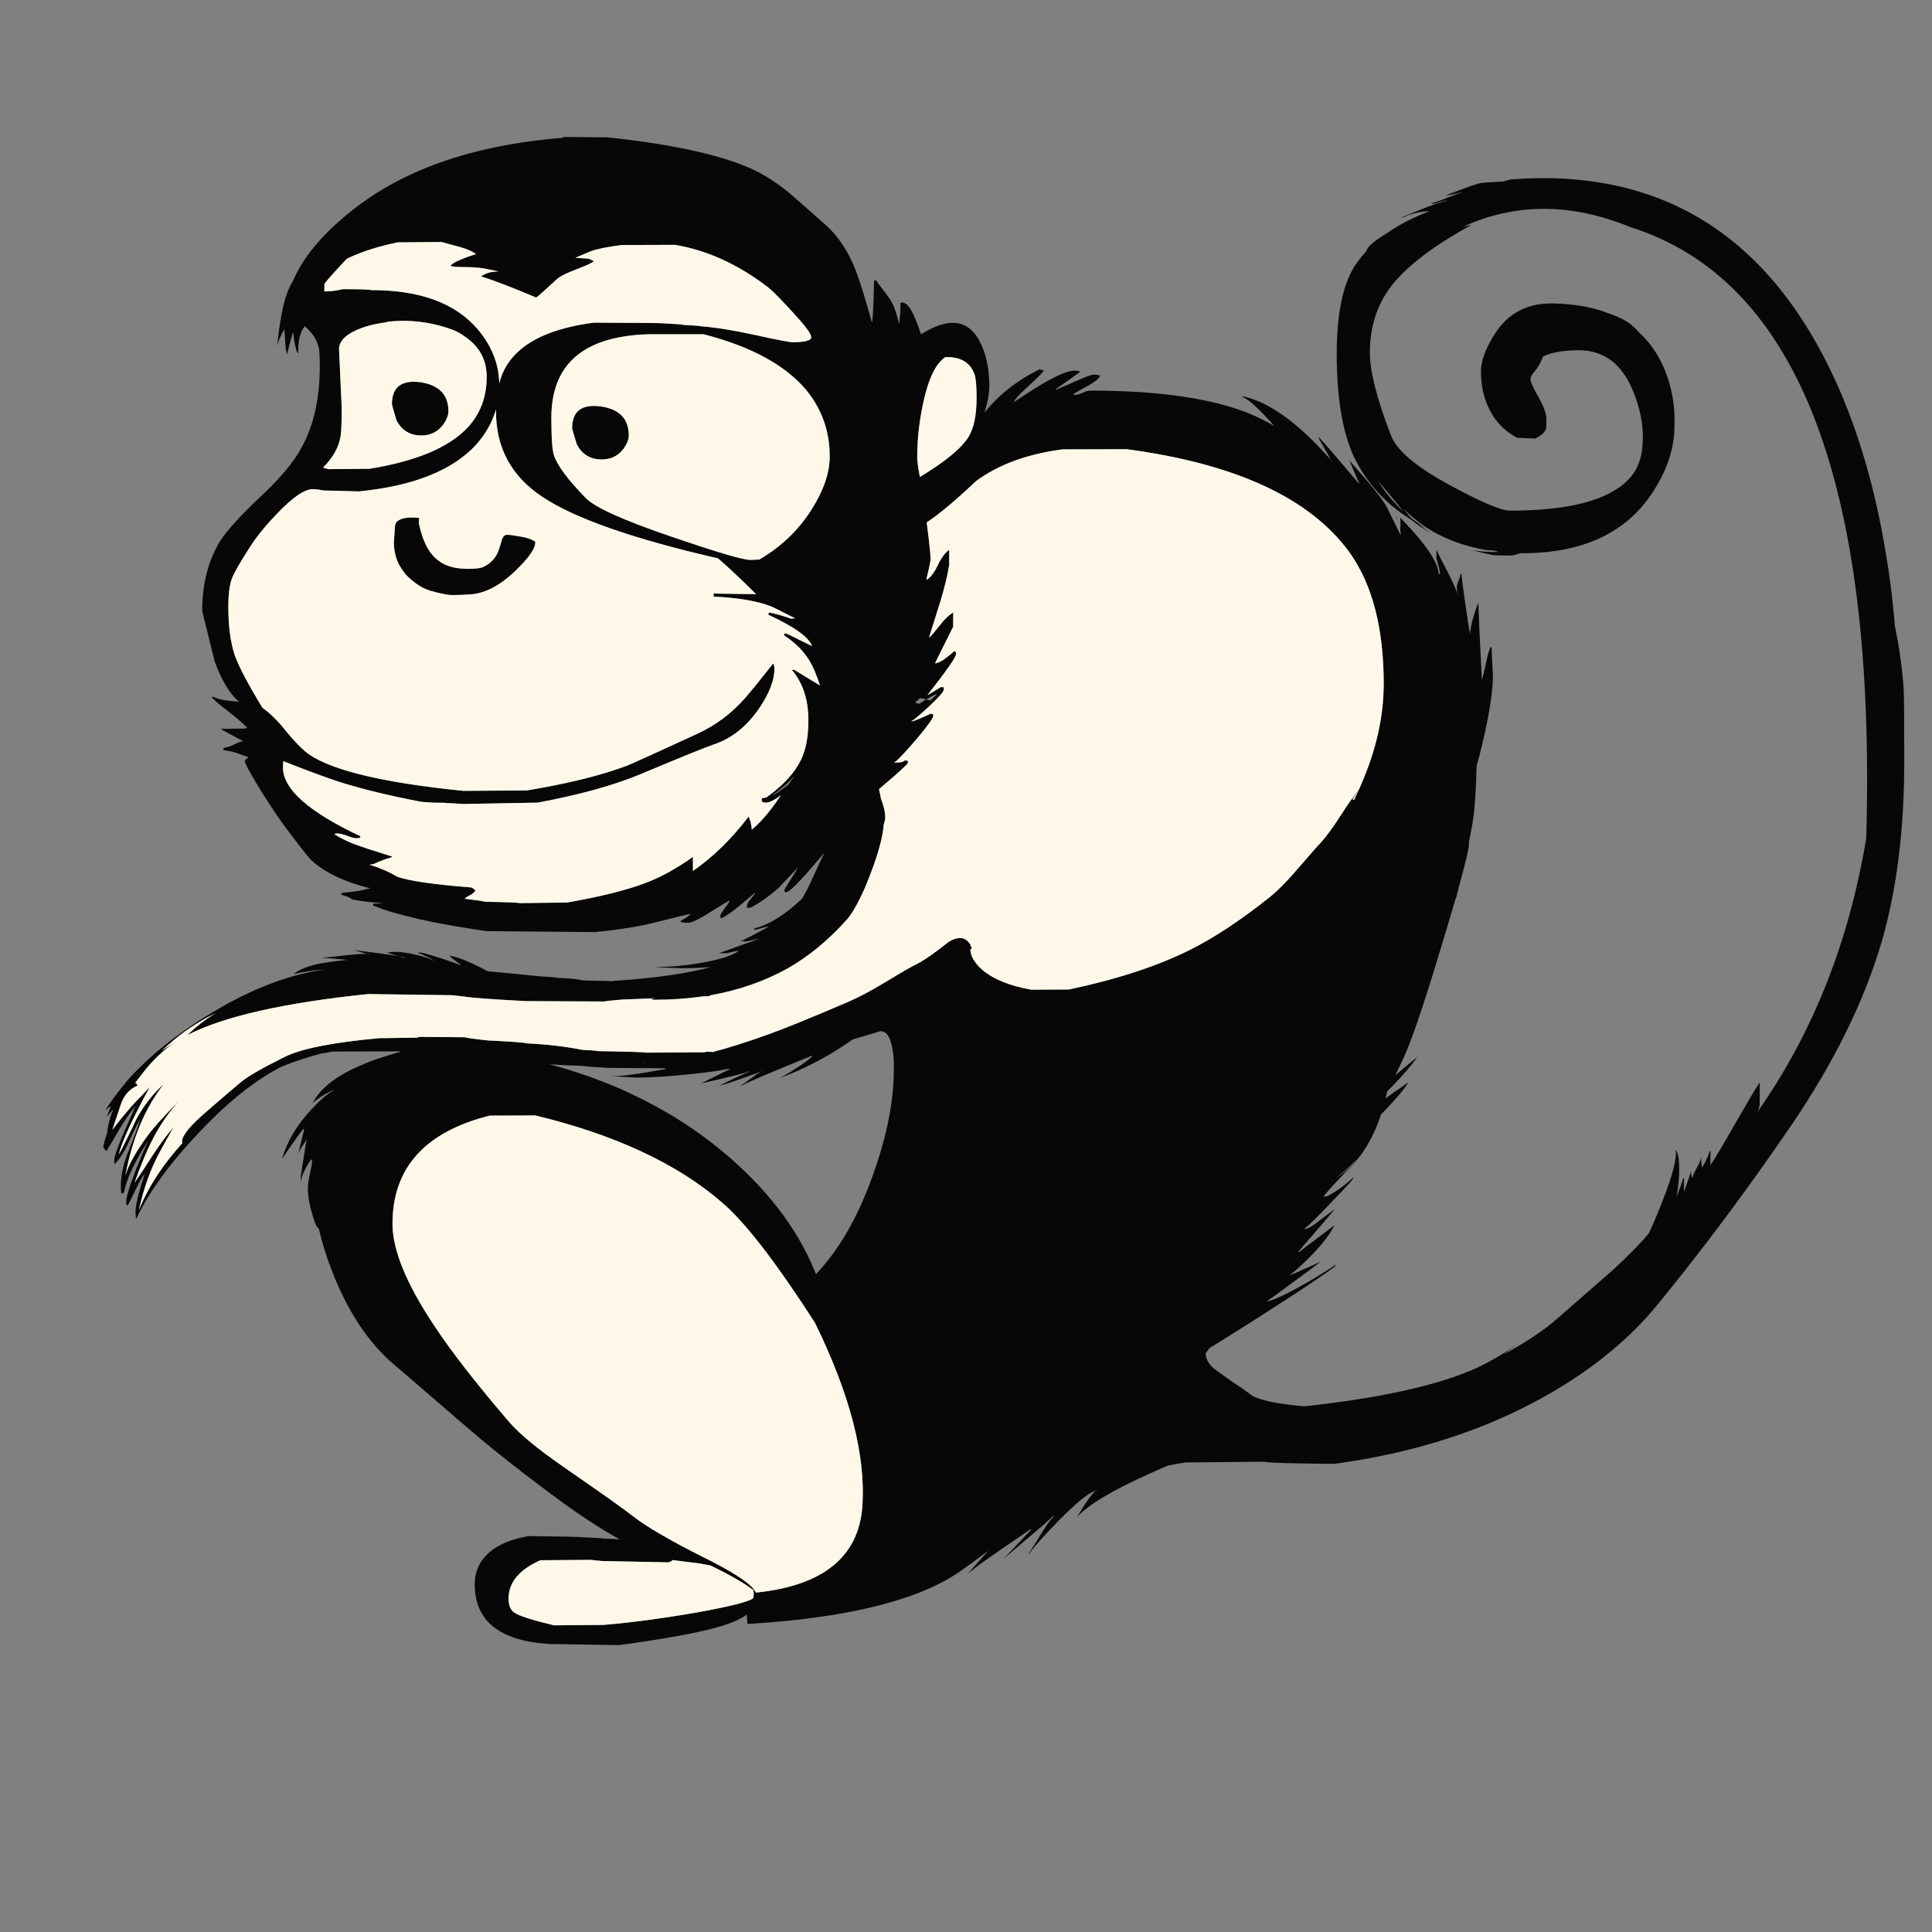 <?xml version="1.0" encoding="utf-8"?>
<!-- Generator: Adobe Illustrator 16.0.0, SVG Export Plug-In . SVG Version: 6.00 Build 0)  -->
<!DOCTYPE svg PUBLIC "-//W3C//DTD SVG 1.1//EN" "http://www.w3.org/Graphics/SVG/1.1/DTD/svg11.dtd">
<svg version="1.1" id="Layer_1" xmlns="http://www.w3.org/2000/svg" xmlns:xlink="http://www.w3.org/1999/xlink" x="0px" y="0px"
	 width="300px" height="300px" viewBox="0 0 300 300" enable-background="new 0 0 300 300" xml:space="preserve">
<rect x="0" y="0" width="300" height="300" fill="#808080" stroke="none"/>
<g>
	<path fill-rule="evenodd" clip-rule="evenodd" fill="#070707" d="M87.447,21.269l6.913,0.06c10.892,1.162,18.71,2.974,23.457,5.437
		c1.753,0.925,3.496,2.126,5.229,3.604c0.985,0.886,2.521,2.245,4.609,4.077c2.265,1.87,4.008,4.392,5.229,7.563
		c0.689,1.831,1.517,4.49,2.481,7.977l0.06,0.029c0.137-1.043,0.236-3.191,0.295-6.44l0.324-0.06
		c0.139,0.256,0.543,0.808,1.212,1.654c0.65,0.867,1.054,1.448,1.211,1.743c0.493,0.965,0.867,2.098,1.123,3.397
		c0.157-0.847,0.235-1.911,0.235-3.19l-0.029-0.03c0-0.078,0.099-0.118,0.296-0.118c0.65,0,1.3,0.779,1.949,2.334
		c0.236,0.512,0.563,1.379,0.976,2.6c4.234-2.659,7.247-2.334,9.04,0.974c1.044,1.911,1.565,4.284,1.565,7.121
		c0,1.063-0.246,2.422-0.738,4.077c2.127-2.718,4.973-4.963,8.537-6.736l0.681,0.207c-0.514,0.63-1.409,1.516-2.689,2.659
		c-1.063,0.965-1.723,1.684-1.979,2.157l-0.09,0.117c2.384-1.556,3.802-2.461,4.254-2.717c2.482-1.478,4.226-2.216,5.229-2.216
		c0.453,0,0.749,0.069,0.887,0.206l-3.752,2.659l-0.088,0.148l2.864-1.241c1.754-0.768,2.758-1.152,3.014-1.152
		c0.591,0,0.955,0.069,1.093,0.208c-0.217,0.413-0.808,0.896-1.772,1.447c-1.083,0.591-1.831,1.014-2.245,1.271l-0.147,0.207
		c0.275,0.059,0.669-0.01,1.183-0.207c0.59-0.295,1.072-0.443,1.446-0.443c11.088,0,19.577,1.3,25.466,3.899
		c0.965,0.433,1.999,0.965,3.102,1.595c-2.383-2.679-4.008-4.165-4.874-4.461l-0.207-0.177c4.097,0.768,8.715,4.066,13.855,9.896
		c0.099,0.216,0.147,0.335,0.147,0.354v-0.178c-0.059-0.059-0.108-0.118-0.147-0.177c-0.177-0.315-0.443-0.798-0.798-1.448
		c-0.709-1.241-1.073-1.881-1.093-1.92v-0.177c0.315,0.315,1.389,1.535,3.22,3.663c1.792,2.127,2.768,3.27,2.926,3.427l0.206,0.177
		c-0.296-0.571-0.649-1.368-1.063-2.393c-0.217-0.512-0.395-0.935-0.531-1.271c0.177,0.197,0.383,0.443,0.62,0.739
		c0.473,0.552,1.093,1.261,1.86,2.127c1.753,2.028,2.886,3.535,3.397,4.52c0.157,0.335,0.315,0.66,0.473,0.975
		c0.513,1.004,0.956,1.9,1.329,2.688c0.079,0.177,0.188,0.354,0.326,0.532c-0.061-0.355-0.09-0.709-0.09-1.064
		c0.039-0.472,0.05-0.778,0.029-0.916l-0.029-0.679c0.119,0.098,0.227,0.207,0.325,0.325c0.513,0.531,0.976,1.034,1.389,1.506
		c0.709,0.788,1.28,1.458,1.714,2.009c1.635,2.068,2.481,3.703,2.54,4.904h0.207c0-0.295-0.099-0.778-0.296-1.447
		c-0.177-0.63-0.266-0.956-0.266-0.976v-1.33c0.275,0.611,0.877,1.792,1.803,3.545c0.729,1.458,1.221,2.561,1.477,3.31
		c0.021,0.138,0.05,0.285,0.089,0.443v-0.208c-0.039-0.059-0.068-0.137-0.089-0.236c-0.078-0.414-0.117-0.739-0.117-0.975
		c0-0.374,0.098-0.749,0.295-1.123c0.177-0.355,0.266-0.689,0.266-1.004h0.177c0,0.374,0.168,1.733,0.503,4.077
		c0.335,2.403,0.61,4.155,0.827,5.259c0.021-0.709,0.207-1.654,0.561-2.836c0.296-0.966,0.542-1.645,0.739-2.039
		c0,1.34,0.178,5.348,0.532,12.023c0.196-0.708,0.413-1.614,0.649-2.717c0.236-1.163,0.463-1.96,0.68-2.394h0.177
		c0,0.631,0.069,2.059,0.207,4.284c0,2.579-0.571,6.243-1.713,10.989c-0.257,1.104-0.532,2.157-0.828,3.161c0,0.02,0,0.039,0,0.059
		c-0.078,3.604-0.266,6.4-0.561,8.391c-0.099,0.669-0.306,1.782-0.621,3.338c0,0.138,0,0.256,0,0.354
		c0,0.65-0.531,2.896-1.595,6.735c-0.138,0.513-0.266,1.034-0.384,1.566l-0.06,0.059c-0.513,1.733-1.113,3.752-1.802,6.057
		c-2.64,8.822-4.58,14.702-5.819,17.637c-0.493,1.182-1.094,2.462-1.803,3.841c1.043-0.867,2.187-1.813,3.427-2.837
		c-0.906,1.319-2.245,2.886-4.018,4.697c-0.236,0.217-0.453,0.424-0.65,0.62c-0.078,0.374-0.157,0.739-0.236,1.094
		c0.315-0.237,0.67-0.492,1.064-0.769c1.3-0.905,2.136-1.486,2.511-1.743c-0.808,1.261-2.245,2.945-4.313,5.053v0.029
		c-0.967,2.914-2.256,5.308-3.871,7.179v-0.118c-1.083,1.083-2.146,2.019-3.19,2.806c1.162-0.729,2.226-1.625,3.19-2.688v0.089
		c-2.362,2.363-4.047,4.165-5.052,5.405h0.384c0.375-0.078,1.113-0.502,2.216-1.27c0.945-0.709,1.635-1.281,2.068-1.714
		c0,0.118-0.06,0.246-0.177,0.384c-0.119,0.217-1.182,1.359-3.191,3.428c-2.087,2.205-3.516,3.613-4.283,4.224h0.177
		c0.355,0,1.084-0.433,2.187-1.3c0.61-0.453,1.438-1.083,2.481-1.891l-0.177,0.178c-0.197,0.295-2.068,2.481-5.613,6.559h0.206
		c0.157-0.158,1.96-1.527,5.407-4.106c-0.493,1.103-1.566,2.54-3.221,4.313c-1.378,1.438-2.619,2.59-3.722,3.457
		c-0.08,0.02-0.129,0.039-0.148,0.06v0.029c0.039-0.02,0.088-0.05,0.148-0.089c0.393-0.158,1.182-0.503,2.363-1.035
		c1.082-0.472,1.91-0.846,2.481-1.121c-0.571,0.452-1.94,1.477-4.106,3.071c-2.64,1.95-4.058,2.975-4.254,3.073h0.177
		c1.023-0.217,2.856-1.074,5.494-2.57c1.872-1.063,3.525-2.078,4.964-3.043v0.177c-1.871,1.419-5.908,4.106-12.112,8.064
		c-3.132,1.99-5.612,3.546-7.444,4.669c-0.197,0.256-0.394,0.521-0.591,0.797c0.02,0.748,0.345,1.448,0.975,2.098
		c0.413,0.374,1.468,1.152,3.161,2.334c0.906,0.571,1.979,1.319,3.22,2.245c1.477,0.709,4.136,1.23,7.977,1.565
		c11.896-1.3,20.798-3.278,26.706-5.938c2.048-0.965,4.116-2.157,6.204-3.575c-0.67,0.474-1.319,0.956-1.95,1.448
		c3.506-1.931,6.214-3.732,8.125-5.406c0.63-0.552,3.584-3.132,8.861-7.74c2.443-2.265,4.284-4.146,5.524-5.643
		c0.552-1.122,1.291-2.865,2.216-5.229c1.557-3.999,2.206-6.589,1.95-7.77c0.374,0.453,0.562,1.447,0.562,2.983
		c0,0.926-0.069,1.93-0.207,3.014c-0.059,0.512-0.138,0.984-0.236,1.418c0.099-0.296,0.227-0.641,0.384-1.034
		c0.434-1.103,0.641-1.743,0.621-1.921h0.177v2.068c0.748-2.028,1.123-3.151,1.123-3.368v0.739l0.177,0.561
		c0-0.235,0.218-0.758,0.65-1.565c0.433-0.748,0.659-1.34,0.679-1.772c0,0.276,0.06,0.827,0.178,1.654
		c0.099-0.118,0.305-0.492,0.621-1.122c0.335-0.69,0.502-1.123,0.502-1.3l0.177-0.178v2.245c0.729-1.103,2.028-3.289,3.899-6.558
		c1.891-3.289,3.142-5.396,3.752-6.323v3.545l-0.295,0.976c8.547-12.172,14.16-26.313,16.839-42.422
		c1.575-55.067-10.625-86.697-36.603-94.89c-9.197-3.781-17.894-3.792-26.086-0.029c0.453-0.138,0.906-0.237,1.359-0.295
		c-6.008,3.289-10.202,6.519-12.586,9.69c-2.107,2.836-3.16,6.214-3.16,10.133c0,2.895,1.093,7.179,3.278,12.85
		c0.926,2.384,4.067,5.003,9.424,7.858c4.688,2.542,7.711,3.812,9.07,3.812c9.296,0,15.47-1.664,18.522-4.993
		c1.397-1.478,2.098-3.585,2.098-6.322c0-2.382-0.502-4.786-1.507-7.208c-1.713-4.254-4.53-6.381-8.449-6.381
		c-2.383,0-4.234,0.324-5.554,0.975c-0.335,0.926-0.769,1.694-1.3,2.304c-0.434,0.512-0.649,0.916-0.649,1.211
		c0,0.394,0.413,1.319,1.239,2.777c0.828,1.437,1.242,2.589,1.242,3.456s-0.029,1.389-0.089,1.566
		c-0.217,0.512-0.769,0.985-1.654,1.418l-2.807-0.118c-2.088-1.103-3.613-2.767-4.579-4.992c-0.689-1.576-1.034-3.338-1.034-5.289
		c0-1.575,0.66-3.437,1.979-5.583c2.028-3.329,4.992-4.993,8.893-4.993c0.57,0,1.122,0.02,1.653,0.059
		c0.021-0.039,0.06-0.059,0.119-0.059c0.039,0,0.068,0.02,0.088,0.059c0.079,0,0.147,0.011,0.207,0.03
		c2.442,0.157,4.629,0.6,6.559,1.329c-0.059-0.02-0.108-0.03-0.147-0.03c1.358,0.414,2.491,0.906,3.396,1.478
		c0.572,0.374,1.202,0.945,1.892,1.713c1.339,1.241,2.461,2.757,3.367,4.55c1.497,3.111,2.176,6.43,2.038,9.956
		c0,3.486-1.201,7.011-3.604,10.576c-4.116,6.085-10.822,9.129-20.118,9.129c-0.059,0-0.118,0-0.177,0
		c-0.769,0.236-1.262,0.354-1.478,0.354c-2.009,0-3.063-0.049-3.161-0.147c-0.965-0.196-1.9-0.423-2.807-0.679
		c1.005,0.177,2.048,0.266,3.132,0.266c0.295,0,0.571,0,0.827,0c-0.079-0.04-0.138-0.069-0.178-0.089
		c-0.216-0.059-0.423-0.108-0.62-0.147l-0.916-0.029c-3.762-0.651-6.981-1.881-9.66-3.693c-1.043-0.689-2.156-1.604-3.339-2.748
		c0.316,0.375,0.65,0.779,1.005,1.211c0.157,0.158,0.325,0.306,0.502,0.443c0.709,0.551,1.458,1.044,2.245,1.477
		c-0.473-0.235-0.935-0.482-1.388-0.739c0.649,0.513,1.31,0.985,1.979,1.419c-1.143-0.63-2.177-1.33-3.103-2.098
		c-0.57-0.355-1.132-0.729-1.685-1.123c-0.157-0.138-0.314-0.255-0.472-0.354c-0.039-0.04-0.079-0.07-0.118-0.09
		c-0.335-0.275-0.669-0.551-1.005-0.827c-2.226-1.95-3.998-4.205-5.317-6.765c-0.157-0.275-0.295-0.552-0.413-0.828
		c-1.714-3.84-2.571-9.118-2.571-15.834c0-6.027,0.917-10.537,2.748-13.53c0.532-0.807,1.143-1.585,1.831-2.334
		c0.139-0.669,1.192-1.595,3.162-2.777c1.87-1.32,4.096-2.472,6.677-3.457c-0.453,0.02-0.799,0.04-1.035,0.06
		c-1.004,0.138-2.077,0.453-3.22,0.946v-0.089c0.434-0.158,1.447-0.571,3.043-1.241c1.635-0.65,2.954-1.083,3.959-1.3
		c-0.197-0.039-0.601,0.04-1.212,0.236c-0.649,0.197-1.053,0.276-1.211,0.237v-0.089c0.63-0.157,1.497-0.462,2.6-0.916
		c1.083-0.433,1.803-0.689,2.156-0.768h-0.118c-0.098,0-0.452,0.079-1.063,0.236c-0.61,0.158-1.063,0.237-1.358,0.237
		c0.138-0.079,0.777-0.325,1.92-0.739c1.379-0.532,2.452-0.906,3.221-1.123c0.256-0.079,1.279-0.168,3.072-0.266
		c0.235-0.02,0.453-0.029,0.649-0.029c0.473-0.138,0.887-0.247,1.241-0.325c23.318-1.792,40.147,8.706,50.487,31.492
		c3.486,7.721,6.046,16.504,7.681,26.352c0.689,4.057,1.162,7.848,1.419,11.375c0.708,3.445,1.171,6.734,1.388,9.866
		c0.06,1.438,0.089,5.199,0.089,11.285c0,10.556-1.162,19.872-3.486,27.946c-2.698,9.198-7.336,18.651-13.914,28.361
		c-6.814,9.985-13.767,19.311-20.856,27.976c-4.432,5.437-10.222,10.173-17.371,14.211c-9.473,5.356-20.404,8.882-32.792,10.575
		c-1.772,0-3.555-0.02-5.348-0.059c-3.584-0.06-5.436-0.147-5.553-0.266l-12.319,0.118c-0.945,0.157-1.861,0.324-2.747,0.502
		c-0.907,0.394-1.803,0.787-2.689,1.182c-5.81,2.6-9.591,4.854-11.344,6.765c0.197-0.354,0.424-0.738,0.68-1.152
		c0.788-1.279,1.487-2.235,2.098-2.865c0.06,0,0.118,0,0.178,0v-0.207c-0.06,0.06-0.118,0.128-0.178,0.207
		c-0.907,0.196-2.738,1.675-5.495,4.432c-2.757,2.816-4.353,4.628-4.786,5.436v-0.177c0.532-0.827,1.261-1.999,2.187-3.516
		c0.748-1.182,1.329-1.94,1.743-2.275h-0.178c-0.492,0.513-1.95,1.783-4.372,3.812c-2.009,1.714-3.19,2.717-3.545,3.013
		c0.354-0.315,1.162-1.151,2.422-2.512c1.398-1.477,2.108-2.225,2.128-2.244h-0.178c-1.713,1.162-3.27,2.225-4.668,3.191
		c-2.736,1.891-4.421,3.131-5.052,3.722c0.276-0.354,1.35-1.556,3.221-3.604c-1.694,1.261-3.082,2.275-4.166,3.043
		c-6.498,4.608-17.577,7.385-33.235,8.331c-0.059-0.434-0.098-0.917-0.118-1.447c-0.906,0.649-2.225,1.24-3.958,1.772
		c-3.073,0.944-8.361,1.93-15.864,2.954l-10.842-0.178c-7.72-0.473-11.581-3.564-11.581-9.276c0-1.595,0.492-2.974,1.477-4.136
		c1.379-1.654,3.663-2.767,6.854-3.338c5.456,0.06,8.232,0.118,8.331,0.177c2.127,0.079,3.23,0.147,3.309,0.207
		c1.123,0.04,1.97,0.079,2.541,0.118c-1.674-0.905-3.565-2.067-5.672-3.486c-2.797-1.871-6.686-4.756-11.669-8.656
		c-2.462-1.93-5.504-4.471-9.128-7.621c-4.392-3.801-7.218-6.233-8.479-7.297c-3.958-3.329-7.169-8.114-9.631-14.357
		c-0.906-2.305-1.615-4.56-2.127-6.766c-0.276-0.275-0.473-0.591-0.591-0.945c-0.749-2.127-1.123-3.899-1.123-5.317
		c0-0.63,0.127-1.507,0.384-2.629c0.099-0.434,0.177-0.817,0.236-1.152c0-0.296,0.01-0.581,0.03-0.856
		c-0.315,0.295-0.689,0.866-1.123,1.713c-0.355,0.729-0.571,1.369-0.65,1.92v-0.591c0-0.255,0.157-1.339,0.473-3.249
		c0.236-1.478,0.384-2.423,0.443-2.836c0.02-0.02,0.029-0.039,0.029-0.059v-0.178c-0.001,0.045-0.011,0.123-0.029,0.236
		c-0.119,0.275-0.424,0.768-0.916,1.478c-0.138,0.256-0.256,0.492-0.354,0.708l0.916-3.752h-0.177
		c-0.256,0.275-0.916,1.182-1.979,2.719c-0.63,0.905-1.063,1.545-1.3,1.92c0.769-2.679,2.255-5.21,4.461-7.593
		c1.339-1.457,2.521-2.492,3.545-3.102c0.02-0.039,0.049-0.068,0.088-0.089c-0.177,0.079-0.345,0.158-0.502,0.236
		c-1.083,0.532-2.029,1.152-2.836,1.861c1.181-2.324,3.761-4.313,7.74-5.968c1.162-0.512,2.294-0.926,3.397-1.241
		c0.335-0.118,0.67-0.226,1.005-0.324c0.473-0.157,0.975-0.295,1.506-0.413c-0.039-0.04-0.068-0.069-0.088-0.089l-10.546,0.029
		c-0.828,0.197-1.32,0.285-1.478,0.266c-2.363,0.61-4.51,1.319-6.44,2.127c-3.644,1.871-7.376,4.737-11.196,8.597
		c-5.377,5.416-9.139,10.409-11.285,14.979c-0.079-0.197-0.119-0.542-0.119-1.034c0-1.063,0.483-3.053,1.448-5.968
		c-0.453,0.552-0.916,1.349-1.388,2.394c-0.768,1.595-1.192,2.441-1.271,2.54l-0.207-0.118c-0.02-0.02-0.029-0.157-0.029-0.413
		c0-0.769,0.532-2.512,1.595-5.229c0.827-2.067,1.418-3.446,1.772-4.136v-0.089c-2.087,3.27-3.318,5.908-3.693,7.917
		c-0.02,0.099-0.157,0.168-0.413,0.207c-0.06-0.217-0.089-0.63-0.089-1.24c0-1.398,0.326-3.004,0.976-4.815
		c0.906-2.226,1.566-3.988,1.979-5.288v-0.119c-0.295,0.454-0.866,1.605-1.713,3.457c-0.65,1.478-1.378,2.619-2.186,3.428
		c-0.059-0.099-0.089-0.286-0.089-0.562c0-0.552,0.532-2.068,1.596-4.551c1.103-2.461,1.674-3.761,1.713-3.898
		c-0.768,0.926-1.595,2.116-2.481,3.574c-0.906,1.596-1.585,2.738-2.038,3.427c-0.315-0.275-0.473-0.492-0.473-0.649
		c0-0.296,0.187-0.985,0.561-2.068c0.04-0.315,0.099-0.689,0.177-1.122c0.236-1.183,0.502-2.028,0.798-2.541h-0.089
		c-0.02,0.06-0.207,0.276-0.561,0.65c-0.197,0.196-0.335,0.384-0.414,0.561c0.138-0.354,0.364-0.944,0.679-1.772h-0.088
		c-0.276,0.217-0.512,0.404-0.709,0.562c-0.02,0.04-0.049,0.069-0.089,0.089c0.709-1.123,1.655-2.423,2.836-3.9l0.207-0.206
		c0.04-0.078,0.089-0.157,0.148-0.237c0.512-0.63,1.162-1.329,1.95-2.097c2.422-2.462,5.416-4.864,8.98-7.209
		c7.169-4.687,13.846-7.434,20.03-8.241c-1.556,0.078-3.191,0.315-4.904,0.708c1.083-0.826,2.599-1.397,4.549-1.712
		c1.044-0.178,2.294-0.345,3.752-0.503h0.118c-2.304-0.217-3.683-0.315-4.136-0.296c0.453-0.039,1.753-0.178,3.899-0.413
		c1.714-0.178,2.816-0.246,3.309-0.207c-0.217-0.059-0.502-0.138-0.857-0.236c-0.709-0.197-1.113-0.314-1.211-0.354
		c0.414,0.04,1.664,0.197,3.752,0.473c1.378,0.178,2.413,0.325,3.102,0.442c0.295,0.099,0.63,0.198,1.004,0.296v-0.088
		c-0.157-0.04-0.492-0.109-1.004-0.208c-0.945-0.275-1.487-0.452-1.625-0.531H60.12c1.005-0.217,2.344-0.138,4.018,0.236
		c1.358,0.275,2.413,0.602,3.161,0.976h0.089c-0.374-0.218-0.749-0.414-1.123-0.592c-0.769-0.373-1.202-0.551-1.3-0.531v-0.089
		h0.472c0.788,0.178,1.96,0.521,3.516,1.034c1.417,0.473,2.265,0.778,2.54,0.916h0.119c-0.985-0.729-1.605-1.221-1.861-1.478
		c1.083,0.138,2.718,0.759,4.904,1.861c0.374,0.197,0.729,0.384,1.063,0.561c2.461,0.218,5.209,0.484,8.242,0.799
		c1.556,0.078,2.384,0.147,2.482,0.207c2.383,0.117,3.693,0.255,3.929,0.413c2.009,0.039,3.643,0.078,4.904,0.118
		c0-0.079,0.01-0.118,0.029-0.118l0.207,0.059c6.086-0.394,11.048-1.103,14.889-2.127c-1.556,0.118-3.072,0.177-4.549,0.177
		c-2.187-0.059-3.555-0.127-4.106-0.206c2.324,0.02,4.737-0.196,7.238-0.649c2.678-0.454,4.56-1.045,5.643-1.772l0.088-0.089
		c-0.059,0-0.305,0.039-0.738,0.118c-0.512,0.099-0.886,0.188-1.123,0.266h-1.211l6.233-2.245c-0.118,0-0.591,0.099-1.417,0.296
		c-0.67,0.157-1.004,0.187-1.004,0.088h0.236c-0.08-0.002-0.149-0.042-0.207-0.118c-0.02,0-0.029,0.04-0.029,0.118h-0.474
		c0.316-0.118,1.074-0.491,2.275-1.123c1.241-0.63,1.949-1.033,2.127-1.21c-0.217,0.039-0.66,0.157-1.33,0.354
		c-0.669,0.217-1.004,0.246-1.004,0.089h0.236c-0.081-0.002-0.149-0.031-0.206-0.089c1.693-0.393,3.515-1.359,5.465-2.895
		c0.808-0.65,1.487-1.241,2.038-1.772c0.236-0.414,0.473-0.848,0.709-1.3c0.354-0.689,0.709-1.438,1.063-2.245
		c0.67-1.478,1.221-2.669,1.655-3.575c-0.434,0.531-0.975,1.172-1.625,1.921c-1.635,1.93-2.866,3.23-3.693,3.899
		c-0.157,0.118-0.295,0.217-0.414,0.295c-0.217,0.039-0.345,0.039-0.384,0c-0.06,0-0.089-0.099-0.089-0.295
		c0-0.099,0.266-0.552,0.797-1.359c0.631-0.965,1.054-1.674,1.271-2.127c-1.654,1.772-2.59,2.767-2.806,2.984
		c-0.178,0.157-0.365,0.325-0.562,0.502c-1.221,1.063-2.54,1.979-3.959,2.747h-0.473c-0.059,0.178-0.088,0.099-0.088-0.236
		c0-0.217,0.098-0.473,0.295-0.768c0.532-0.65,0.847-1.044,0.946-1.183l-0.06-0.089c-0.059,0.06-0.867,0.739-2.422,2.039
		c-0.808,0.669-1.546,1.201-2.216,1.595c-0.197,0.119-0.384,0.217-0.562,0.296c-0.079-0.079-0.118-0.177-0.118-0.296
		c0-0.02,0-0.059,0-0.117c0-0.138,0.226-0.521,0.679-1.153c0.236-0.295,0.493-0.659,0.768-1.092v-0.118
		c-0.099,0.02-1.152,0.649-3.161,1.891c-0.335,0.217-0.65,0.413-0.946,0.59c-1.123,0.65-1.881,0.976-2.274,0.976
		c-0.768,0-1.201-0.069-1.3-0.207c0.177-0.138,0.443-0.306,0.797-0.502c0.335-0.217,0.571-0.394,0.709-0.531l0.177-0.148
		c-0.571,0.099-2.343,0.521-5.317,1.271c-2.343,0.631-5.535,1.151-9.572,1.565l-16.839-0.148c-8.193-1.181-14.072-2.51-17.637-3.987
		v-0.266l1.565-0.089c-2.56-0.196-4.175-0.403-4.845-0.62c-0.394-0.295-0.955-0.522-1.684-0.68c0-0.139,0.079-0.247,0.236-0.325
		c1.536-0.099,2.856-0.305,3.958-0.62l0.354-0.059c-3.979-0.966-7.051-2.433-9.217-4.402c-0.453-0.453-1.802-2.176-4.047-5.17
		c-0.729-0.965-1.891-2.688-3.486-5.17c-1.832-2.954-2.748-4.638-2.748-5.052c0-0.099,0.197-0.286,0.591-0.562
		c-0.866-0.315-1.457-0.521-1.772-0.62c-0.414-0.177-1.093-0.334-2.039-0.473c-0.059,0.139-0.089,0.039-0.089-0.295
		c0-0.06,0.118-0.099,0.354-0.119c0.493-0.118,1.221-0.413,2.186-0.886l0.532-0.089c-1.989-1.044-3.151-1.685-3.486-1.92
		c0.079,0,1.339-0.02,3.781-0.06l0.325-0.117c-0.729-0.729-1.713-1.576-2.955-2.541c-1.221-0.926-2.087-1.664-2.599-2.216
		c0.118-0.078,0.325-0.049,0.62,0.089c0.591,0.296,1.802,0.502,3.634,0.62c-1.458-1.261-2.718-3.358-3.781-6.293
		c-1.28-5.159-1.92-7.759-1.92-7.798c0-4.255,0.945-7.898,2.836-10.931c1.044-1.615,3.141-3.91,6.292-6.883
		c2.974-2.778,5.062-5.269,6.263-7.475c1.911-3.446,2.866-7.681,2.866-12.704c0-1.575-0.059-2.569-0.177-2.983
		c-0.275-1.142-0.984-2.216-2.126-3.221h-0.03c-0.335,0.394-0.601,0.956-0.798,1.685c-0.177,0.807-0.246,1.654-0.207,2.541
		l-0.118-0.118c-0.138-0.197-0.286-0.709-0.443-1.536c-0.138-0.729-0.207-1.242-0.207-1.537h-0.089
		c-0.138,0.434-0.295,0.975-0.473,1.625c-0.158,0.709-0.305,1.29-0.443,1.743v-0.088c-0.118-0.355-0.207-1.014-0.266-1.979
		c-0.059-1.182-0.099-1.832-0.119-1.95v0.089c-0.177,0.256-0.384,0.64-0.62,1.152c-0.296,0.63-0.463,1.152-0.503,1.566v-0.089
		c0.197-1.95,0.424-3.594,0.68-4.934c0.413-2.245,0.984-3.949,1.713-5.11c0.059-0.118,0.118-0.236,0.177-0.354
		c1.497-3.408,4.273-6.775,8.331-10.104c8.154-6.794,19.32-10.753,33.501-11.876V21.269z M53.208,44.903
		c2.797,0,4.273,0.049,4.431,0.147c7.563-0.02,13.087,2.019,16.573,6.115c2.146,2.56,3.25,5.347,3.309,8.36
		c0.335-1.28,0.837-2.383,1.506-3.308c2.285-3.23,6.677-5.269,13.176-6.115c7.267,0.02,10.94,0.059,11.019,0.117
		c1.832,0.08,2.807,0.159,2.925,0.237c1.694,0.079,2.59,0.148,2.688,0.207c2.206,0.159,5.071,0.621,8.596,1.389
		c3.289,0.729,5.19,1.093,5.702,1.093c1.319,0,2.186-0.138,2.6-0.414c0.217-0.137,0.285-0.295,0.207-0.472
		c0-0.473-1.024-1.812-3.072-4.018c-1.753-1.91-2.945-3.112-3.575-3.604c-4.668-3.585-9.503-5.791-14.506-6.618l-8.242,0.029
		c-2.167,0.276-3.752,0.591-4.757,0.945c-0.965,0.414-1.782,0.758-2.452,1.034l2.127,0.147c0.118,0.079,0.375,0.207,0.768,0.385
		c-0.334,0.275-1.221,0.689-2.659,1.24c-1.477,0.552-2.472,1.034-2.984,1.448c-2.146,1.969-3.259,2.954-3.338,2.954
		c-3.782-1.595-6.627-2.688-8.538-3.279c0.669-0.512,1.575-0.768,2.718-0.768c-1.005-0.217-1.763-0.375-2.275-0.473
		c-0.906-0.138-1.861-0.207-2.866-0.207c-1.457,0-2.235-0.069-2.333-0.207c0.177-0.275,0.719-0.601,1.625-0.975
		c0.787-0.335,1.565-0.61,2.333-0.827c-0.434-0.375-1.241-0.739-2.423-1.093c-1.359-0.354-2.324-0.621-2.895-0.797l-6.854,0.059
		c-2.993,0.611-5.623,1.458-7.887,2.541c-1.852,1.97-3.014,3.269-3.486,3.899v1.182C51.435,45.238,52.38,45.12,53.208,44.903z
		 M53.06,63.366c0,2.442-0.069,3.959-0.207,4.55c-0.295,1.615-1.191,3.181-2.688,4.698l0.827,0.236l6.381-0.059
		c7.287-1.182,12.378-3.328,15.273-6.439c1.95-2.108,2.925-4.727,2.925-7.859c0-2.698-1.202-4.825-3.604-6.38
		c-0.532-0.374-1.103-0.68-1.713-0.916c-3.466-1.26-6.972-1.655-10.518-1.182c0.217,0,0.434,0,0.65,0
		c-1.497,0.138-2.886,0.433-4.166,0.886c-2.383,0.886-3.575,1.989-3.575,3.308L53.06,63.366z M43.163,79.614
		c-1.891,1.951-3.358,3.752-4.402,5.407c-1.537,2.383-2.452,3.988-2.748,4.815c-0.374,0.965-0.562,2.422-0.562,4.372
		c0,3.034,0.335,5.555,1.005,7.563c0.669,1.831,2.097,4.54,4.284,8.124c1.241,0.887,2.461,2.098,3.663,3.634
		c1.359,1.654,2.531,2.846,3.515,3.574c3.703,2.561,11.709,4.461,24.018,5.702l9.837-0.06c6.322-1.044,11.512-2.323,15.569-3.84
		c0.611-0.236,4.235-1.881,10.872-4.934c2.895-1.319,5.406-3.2,7.533-5.643c1.123-1.3,2.56-3.072,4.313-5.317
		c0.119,0.217,0.178,0.521,0.178,0.915c0,1.733-0.798,3.771-2.394,6.115c-1.93,2.797-4.263,4.648-7.001,5.554
		c-1.182,0.395-4.944,1.921-11.286,4.58c-4.175,1.752-9.532,3.239-16.07,4.46l-11.404,0.207c-0.472,0-0.955-0.029-1.447-0.089
		c-0.984-0.02-1.487-0.049-1.507-0.088c-0.63,0-1.27-0.01-1.92-0.03c-1.299-0.078-1.979-0.138-2.038-0.177
		c-4.727-0.906-8.793-1.891-12.201-2.954c-2.048-0.65-5.042-1.753-8.981-3.309l-0.059,0.975c0,3.349,3.998,6.903,11.994,10.664
		l0.029,0.179c-0.059,0.098-0.266,0.147-0.62,0.147c-0.335,0-0.847-0.138-1.536-0.414c-0.689-0.236-1.211-0.345-1.565-0.325
		l-0.355,0.089c0.827,0.532,1.792,1.024,2.895,1.477c1.083,0.414,3.141,1.094,6.175,2.038c-0.138,0.1-0.502,0.227-1.093,0.385
		c-0.729,0.256-1.35,0.512-1.861,0.769l-0.621,0.088c1.575,0.473,3.003,1.094,4.283,1.861c1.772,0.649,5.633,1.211,11.581,1.684
		l0.502,0.355l0.059,0.206c-0.138,0.157-0.364,0.345-0.68,0.562c-0.453,0.236-0.709,0.385-0.768,0.443l-0.207,0.177
		c1.93,0.237,3.004,0.395,3.221,0.473c3.407,0.06,5.17,0.128,5.288,0.207l7.385-0.089c5.317-0.926,9.463-1.969,12.438-3.132
		c2.323-0.905,4.697-2.226,7.12-3.958v2.186c3.112-2.146,5.997-4.963,8.656-8.448c0.315,0.768,0.472,1.448,0.472,2.038
		c1.3-1.044,2.698-2.658,4.195-4.845c0.118-0.177,0.236-0.345,0.354-0.503c-1.043,0.77-1.822,1.152-2.334,1.152
		c-0.354,0-0.571-0.078-0.65-0.235v-0.443c0.236-0.04,0.482-0.089,0.739-0.147c2.58-1.852,4.362-3.792,5.347-5.82
		c0.768-1.596,1.152-3.624,1.152-6.086c0-3.19-0.828-5.78-2.482-7.77l-0.059-0.029c0-0.079,0.099-0.119,0.295-0.119l4.047,2.453
		c-0.511-1.596-1.044-2.856-1.595-3.782c-0.926-1.535-2.236-2.855-3.93-3.958v-0.147l-0.089-0.06c0-0.078,0.118-0.118,0.354-0.118
		c0.079,0,1.418,0.65,4.019,1.95c-0.453-1.359-2.718-2.984-6.795-4.875l0.088-0.325c0.256,0,0.867,0.139,1.832,0.414
		c0.866,0.256,1.408,0.433,1.625,0.531l0.62-0.06c-2.343-1.2-3.644-1.841-3.899-1.92c-2.147-0.787-5.032-1.27-8.656-1.446
		c-0.059,0.177-0.089,0.088-0.089-0.267c0-0.216,0.01-0.295,0.03-0.236l0.236,0.03l6.322,0.088
		c-2.226-2.225-4.195-4.077-5.908-5.554c-13.137-3.013-22.226-6.193-27.268-9.542c-4.805-3.191-7.208-7.603-7.208-13.235
		c0-0.118,0-0.236,0-0.354c-0.571,1.989-1.604,3.821-3.102,5.495c-3.683,3.998-9.749,6.41-18.198,7.238l-5.465-0.147
		c-0.749-0.139-1.3-0.207-1.655-0.207C47.319,75.952,45.507,77.173,43.163,79.614z M60.858,62.776c0-2.659,1.468-3.801,4.402-3.427
		c2.915,0.434,4.373,1.94,4.373,4.521c0,0.629-0.286,1.339-0.856,2.127c-0.847,1.083-1.96,1.624-3.339,1.624
		c-1.752,0-3.042-0.777-3.87-2.333C61.095,63.692,60.858,62.855,60.858,62.776z M88.835,66.528c0-2.659,1.468-3.802,4.402-3.427
		c2.934,0.413,4.401,1.921,4.401,4.52c0,0.611-0.286,1.32-0.856,2.128c-0.847,1.063-1.96,1.595-3.338,1.595
		c-1.772,0-3.063-0.778-3.87-2.333C89.081,67.434,88.835,66.606,88.835,66.528z M86.029,70.722c0.512,1.557,2.137,3.742,4.875,6.559
		c1.378,1.477,5.869,3.505,13.471,6.085c6.953,2.383,11,3.575,12.142,3.575l1.389-0.059c3.388-1.971,6.105-4.58,8.153-7.829
		c1.852-2.934,2.777-5.663,2.777-8.184c0-3.86-1.191-7.268-3.574-10.221c-3.25-3.919-8.587-6.834-16.012-8.745h-8.479
		c-10.104,0.276-15.155,4.599-15.155,12.969C85.615,68.005,85.753,69.955,86.029,70.722z M83.104,84.076
		c0.138,0.965-0.945,2.541-3.25,4.727c-2.304,2.166-4.56,3.328-6.766,3.485c-2.205,0.158-3.555,0.148-4.047-0.029
		c-1.024-0.197-1.566-0.325-1.625-0.384c-1.516-0.276-3.033-1.211-4.549-2.806c-0.02-0.02-0.03-0.049-0.03-0.089
		c-0.374-0.473-0.699-0.975-0.975-1.506c-0.453-0.985-0.689-2.058-0.709-3.22c0.079-1.044,0.118-1.586,0.118-1.625
		c0-0.748,0.079-1.241,0.236-1.477c0.493-0.67,1.685-0.916,3.575-0.739c-0.04,0.295-0.049,0.601-0.03,0.916
		c0.591,2.777,1.595,4.678,3.013,5.702c1.044,0.867,2.61,1.299,4.698,1.299c1.103,0,1.861-0.098,2.274-0.296
		c0.236-0.137,0.423-0.235,0.562-0.295c0.709-0.453,1.25-1.054,1.625-1.802c0.177-0.374,0.404-1.044,0.679-2.009
		c0.158-0.591,0.434-0.886,0.828-0.886c0.394,0,1.004,0.078,1.832,0.236c0.808,0.118,1.408,0.266,1.802,0.443L83.104,84.076z
		 M210.076,124.165l0.207,0.029c0.197-0.453,0.404-0.916,0.621-1.389c0.138-0.256,0.255-0.512,0.354-0.768
		c2.402-5.436,3.604-10.725,3.604-15.865c0-8.606-1.753-15.381-5.259-20.325c-6.105-8.469-17.656-13.835-34.652-16.1l-9.986,0.029
		c-5.494,0.729-9.965,2.374-13.412,4.933c-3.17,2.994-5.682,5.102-7.533,6.323c-0.039,0.039-0.078,0.069-0.118,0.089
		c0.06,0.531,0.157,1.329,0.296,2.392c0.197,1.616,0.295,2.718,0.295,3.309c0,0.256-0.098,0.807-0.295,1.654
		c-0.217,0.828-0.325,1.349-0.325,1.566c0.591-0.335,1.162-1.074,1.713-2.216c0.553-1.182,1.153-1.999,1.803-2.453v2.334
		c-0.236,1.536-0.68,3.387-1.329,5.554c-0.395,1.24-0.984,3.121-1.772,5.643l0.059,0.059c0.296-0.276,0.847-0.926,1.654-1.949
		c0.67-0.887,1.339-1.517,2.009-1.892v2.187l-2.836,5.702c0.591-0.099,1.202-0.414,1.832-0.946c0.334-0.236,0.729-0.561,1.182-0.974
		c0.059,0.059,0.118,0.088,0.178,0.088c0.059,0.04,0.088,0.167,0.088,0.384c0,0.473-1.477,2.59-4.432,6.352
		c0.06,0,0.759-0.414,2.098-1.24c0.079,0.039,0.188,0.039,0.325,0c0.079,0.039,0.118,0.168,0.118,0.384
		c0,0.256-0.492,0.866-1.477,1.832c-0.236,0.236-0.502,0.491-0.798,0.768c-1.379,1.3-2.314,2.088-2.807,2.363
		c0.216,0.039,1.211-0.354,2.983-1.181c0.079,0.02,0.188,0.02,0.325,0c0.079,0.02,0.118,0.137,0.118,0.354
		c0,0.314-0.848,1.487-2.54,3.516c-1.655,1.911-2.729,3.072-3.221,3.486l-0.354,0.236c0.551-0.02,0.983-0.059,1.299-0.118
		c0.177-0.079,0.315-0.158,0.413-0.236c0.1,0.039,0.217,0.039,0.355,0c0.078,0.039,0.118,0.157,0.118,0.354
		c0,0.138-0.729,0.847-2.186,2.127c-1.085,0.945-1.853,1.605-2.306,1.979c0.139,0.551,0.247,1.072,0.325,1.565
		c0.099,0.217,0.188,0.463,0.267,0.738c0.256,0.749,0.384,1.468,0.384,2.156c0,0.177-0.079,0.522-0.236,1.034
		c-0.138,1.891-0.827,4.451-2.068,7.682c-0.334,0.886-0.67,1.713-1.005,2.481c-0.788,1.753-1.535,3.121-2.245,4.105
		c-0.157,0.197-0.315,0.384-0.473,0.563c-2.855,3.17-5.879,5.661-9.069,7.473c-3.624,2.029-7.671,3.438-12.142,4.226l-0.03,0.118
		l-1.004,0.029c-2.422,0.354-4.962,0.531-7.621,0.531c-0.197,0-0.316-0.01-0.355-0.029l0.059-0.118
		c0.138-0.039,0.286-0.068,0.443-0.088l-5.17,0.206c-1.655,0.139-2.551,0.237-2.688,0.296l-12.171-0.059
		c-5.298-0.276-8.508-0.513-9.631-0.71l-1.891-0.206l-12.999-0.179c-13.137,1.36-22.501,3.487-28.094,6.383
		c1.378-1.32,2.845-2.463,4.401-3.428c-1.733,0.866-3.329,1.822-4.786,2.866c-1.221,0.887-2.403,1.88-3.545,2.983
		c0.669-0.473,1.408-0.945,2.215-1.418c-1.871,1.201-3.584,2.806-5.14,4.815c-0.453,0.571-0.867,1.103-1.241,1.595
		c0.119,0.021,0.188,0.06,0.207,0.119l0.177,0.295c-0.65,0.276-1.202,0.68-1.654,1.211c-0.079,0.078-0.148,0.168-0.207,0.267
		c-0.335,0.453-0.601,0.994-0.798,1.624c-0.788,2.403-1.211,3.663-1.271,3.781c1.852-2.402,3.358-4.155,4.52-5.258l1.33-1.447
		c-2.757,5.061-4.373,8.576-4.845,10.546c0.63-1.122,1.546-2.964,2.747-5.524c1.162-2.127,2.58-3.939,4.254-5.436
		c-2.855,3.623-4.835,8.302-5.938,14.032v0.089c0.473-1.615,1.654-3.703,3.544-6.263c0.946-1.261,2.561-3.033,4.845-5.317
		c-1.576,1.713-2.944,3.673-4.106,5.879c-0.945,1.812-1.9,4.097-2.865,6.853v0.03c0.689-0.984,1.693-2.512,3.013-4.579
		c1.103-1.654,2.137-3.023,3.102-4.106c-0.374,0.571-1.073,1.803-2.097,3.693c-1.477,2.658-2.6,5.751-3.368,9.276
		c1.438-3.585,3.693-7.061,6.766-10.429c-0.04-0.079-0.059-0.168-0.059-0.267c0-0.905,1.26-2.441,3.781-4.607
		c2.521-2.187,4.293-3.703,5.317-4.551c1.004-0.866,3.25-2.166,6.736-3.898c2.541-1.3,7.445-2.285,14.712-2.954l6.026-0.089
		l0.207-0.119l7.12,0.061c0.079,0.039,0.404,0.099,0.975,0.177c0.61,0.099,1.517,0.206,2.718,0.324
		c3.742,0.178,5.682,0.325,5.82,0.443c3.111,0.138,6.007,0.473,8.686,1.005c1.556,0.078,2.393,0.147,2.511,0.206
		c4.865,0.079,7.346,0.158,7.445,0.237l9.099-0.06c0.079-0.078,0.404-0.099,0.975-0.059c0.079,0,0.157,0.01,0.236,0.029
		c2.62-0.689,5.534-1.615,8.745-2.777c2.581-0.926,6.686-2.6,12.32-5.021c1.614-0.689,3.544-1.714,5.79-3.073
		c2.56-1.556,4.204-2.501,4.934-2.835c1.122-0.571,2.757-1.714,4.903-3.428c1.479-0.867,2.562-0.759,3.251,0.325h0.117
		c-0.02,0.059-0.029,0.107-0.029,0.147c0.079,0.158,0.158,0.335,0.236,0.531c-0.078,0.08-0.157,0.158-0.236,0.237
		c0.079,1.043,0.679,2.068,1.802,3.072c1.733,1.496,4.294,2.541,7.682,3.132l5.819-0.03c7.405-1.556,13.648-3.595,18.73-6.115
		c3.8-1.891,7.936-4.618,12.407-8.183c0.826-0.651,1.752-1.526,2.776-2.63c0.434-0.453,0.877-0.944,1.33-1.478
		c1.222-1.418,2.146-2.481,2.776-3.19c0.532-0.61,0.867-0.975,1.005-1.093c0.925-1.023,1.97-2.441,3.131-4.254
		c0.039-0.059,0.08-0.118,0.119-0.177c0.61-0.965,1.151-1.773,1.624-2.423L210.076,124.165z M90.696,165.523
		c-2.029-0.059-3.811-0.147-5.347-0.266c3.781,1.023,7.366,2.265,10.753,3.722c1.083,0.473,2.157,0.976,3.22,1.508
		c4.727,2.323,9.05,5.119,12.969,8.39c6.716,5.612,11.453,11.768,14.209,18.463c0.079,0.178,0.148,0.346,0.207,0.503
		c3.604-3.781,6.559-8.932,8.863-15.45c1.595-4.432,2.6-8.588,3.013-12.468c0.138-1.358,0.208-2.688,0.208-3.987
		c0.039-1.063-0.03-2.068-0.208-3.014c-0.296-1.87-0.916-2.807-1.861-2.807c-1.417,0.433-2.845,0.856-4.283,1.271
		c-0.886,0.63-1.94,1.319-3.161,2.068c-2.994,1.772-5.81,3.111-8.449,4.018c0.532-0.197,1.389-0.68,2.57-1.448
		c1.319-0.826,2.246-1.517,2.777-2.068H126c-5.731,2.324-9.404,3.881-11.02,4.669l0.207-0.207c0.099,0,0.64-0.365,1.625-1.093
		c0.877-0.741,1.512-1.114,1.905-1.123h-0.192c-0.512,0.236-1.605,0.65-3.279,1.24c-1.596,0.591-2.767,0.965-3.516,1.123
		c0.256-0.118,0.896-0.434,1.92-0.945c1.379-0.649,2.325-1.063,2.836-1.24h-0.207c-0.217,0.118-1.507,0.463-3.87,1.033
		c-1.831,0.434-3.003,0.698-3.515,0.798l4.579-2.274c-0.257,0.039-0.503,0.068-0.739,0.088c-1.024,0.236-2.777,0.483-5.258,0.738
		c-3.447,0.375-6.381,0.563-8.804,0.563c-1.851-0.119-3.072-0.188-3.663-0.207c1.417,0,3.643-0.275,6.676-0.828
		c0.63-0.118,1.231-0.226,1.803-0.324c-0.118-0.04-0.237-0.069-0.354-0.089c-0.06,0-0.109,0-0.148,0l-4.372-0.03
		c-0.118,0.02-0.237,0.03-0.354,0.03v-0.03l-3.723-0.029C92.036,165.681,90.755,165.582,90.696,165.523z M100.12,165.169
		c0.099-0.039,0.128-0.059,0.089-0.059l-0.443,0.089C99.923,165.18,100.042,165.169,100.12,165.169z M57.314,148.094
		c-0.02,0.02-0.04,0.039-0.059,0.059c-0.039-0.02-0.088-0.029-0.147-0.029c0.021,0,0.061,0.01,0.118,0.029
		c-0.038,0.02-0.077,0.029-0.118,0.03h0.398c-0.054-0.001-0.118-0.012-0.192-0.03V148.094z M60.948,190.044
		c0,4.037,2.146,9.285,6.44,15.746c2.659,4.037,6.539,9.029,11.639,14.978c1.655,1.93,4.589,4.343,8.804,7.237
		c5.81,4.018,9.315,6.51,10.517,7.475c1.989,1.556,5.495,3.604,10.517,6.145c1.359,0.67,2.55,1.29,3.575,1.861
		c2.737,1.536,4.342,2.737,4.815,3.604c0.039,0.079,0.089,0.147,0.147,0.207c10.458-1.083,15.962-5.573,16.515-13.472
		c0.512-7.897-1.95-17.38-7.386-28.448c-5.83-9.06-10.488-15.146-13.974-18.258c-3.643-3.249-8.055-6.065-13.235-8.448
		c-4.766-2.187-10.162-4.008-16.188-5.466l-7.09,0.03C65.979,175.755,60.948,181.357,60.948,190.044z M86.029,252.378l7.622-0.059
		c4.491-0.375,9.483-1.045,14.978-2.01c5.022-0.926,7.799-1.645,8.331-2.157c0.079-0.334,0.099-0.669,0.06-1.004
		c-0.04-0.038-0.089-0.058-0.147-0.06h0.088c0.019,0.019,0.039,0.038,0.06,0.06c-0.021-0.079-0.03-0.157-0.03-0.236
		c-1.516-1.143-3.731-2.412-6.647-3.811c-0.02-0.02-0.049-0.029-0.088-0.029c-0.591-0.118-1.202-0.227-1.832-0.325
		c-1.615-0.196-2.945-0.365-3.988-0.503c-0.118,0.158-0.325,0.276-0.62,0.355l-8.981-0.178c-0.453,0-0.916-0.011-1.388-0.03
		c-0.965-0.078-1.467-0.137-1.507-0.177l-8.036,0.06c-3.289,1.457-4.933,3.446-4.933,5.968c0,1.043,0.295,1.763,0.886,2.156
		C80.642,250.93,82.7,251.59,86.029,252.378z M142.425,71.077c0,0.512,0.138,1.507,0.414,2.984c3.899-2.344,6.42-4.421,7.563-6.233
		c0.827-1.359,1.24-3.368,1.24-6.027c0-1.871-0.108-3.102-0.325-3.692c-0.649-1.832-2.156-2.718-4.519-2.659
		c-1.498,0.985-2.649,3.378-3.457,7.178C142.729,65.465,142.425,68.281,142.425,71.077z M217.965,79.438
		c-0.08-0.078-0.148-0.157-0.208-0.236c-1.555-1.91-2.825-3.437-3.811-4.579c0.926,1.478,1.959,2.796,3.102,3.958
		C217.344,78.876,217.648,79.161,217.965,79.438z M216.9,80.413c0.02-0.04,0.05-0.079,0.089-0.118
		c-0.039,0.256-0.079,0.365-0.118,0.325C216.871,80.58,216.881,80.511,216.9,80.413z M143.813,108.596l0.65,0.178
		c0.355-0.315,0.66-0.601,0.916-0.857l0.06-0.147C144.985,107.945,144.443,108.222,143.813,108.596l-0.944-0.207
		c-0.256,0.237-0.502,0.463-0.739,0.68c0.06,0.099,0.276,0.167,0.651,0.207C143.153,109.02,143.498,108.793,143.813,108.596z
		 M121.479,122.54c0.354-0.276,0.669-0.513,0.945-0.71c0.394-0.571,0.738-1.053,1.034-1.447c-0.925,1.063-2.117,2.108-3.574,3.132
		C120.416,123.278,120.947,122.953,121.479,122.54z M136.104,122.864v-0.088c-0.021,0-0.041,0.01-0.061,0.029
		C136.063,122.825,136.082,122.845,136.104,122.864z"/>
	<path fill-rule="evenodd" clip-rule="evenodd" fill="#FFF8E9" d="M53.208,44.903c-0.827,0.217-1.772,0.335-2.836,0.354v-1.182
		c0.473-0.63,1.635-1.93,3.486-3.899c2.265-1.083,4.894-1.93,7.887-2.541l6.854-0.059c0.571,0.177,1.536,0.443,2.895,0.797
		c1.182,0.354,1.989,0.719,2.423,1.093c-0.768,0.216-1.546,0.492-2.333,0.827c-0.906,0.375-1.448,0.7-1.625,0.975
		c0.098,0.138,0.876,0.207,2.333,0.207c1.004,0,1.96,0.069,2.866,0.207c0.512,0.098,1.27,0.256,2.275,0.473
		c-1.143,0-2.048,0.256-2.718,0.768c1.91,0.591,4.756,1.684,8.538,3.279c0.079,0,1.191-0.985,3.338-2.954
		c0.512-0.414,1.507-0.896,2.984-1.448c1.438-0.551,2.324-0.965,2.659-1.24c-0.394-0.178-0.65-0.306-0.768-0.385l-2.127-0.147
		c0.669-0.276,1.487-0.621,2.452-1.034c1.005-0.354,2.59-0.669,4.757-0.945l8.242-0.029c5.003,0.827,9.838,3.033,14.506,6.618
		c0.63,0.492,1.822,1.694,3.575,3.604c2.048,2.206,3.072,3.545,3.072,4.018c0.079,0.177,0.01,0.335-0.207,0.472
		c-0.414,0.276-1.281,0.414-2.6,0.414c-0.512,0-2.413-0.364-5.702-1.093c-3.525-0.768-6.391-1.23-8.596-1.389
		c-0.099-0.059-0.995-0.128-2.688-0.207c-0.118-0.078-1.093-0.157-2.925-0.237c-0.079-0.059-3.752-0.098-11.019-0.117
		c-6.5,0.846-10.892,2.885-13.176,6.115c-0.669,0.925-1.171,2.028-1.506,3.308c-0.059-3.013-1.162-5.8-3.309-8.36
		c-3.486-4.097-9.01-6.135-16.573-6.115C57.481,44.952,56.004,44.903,53.208,44.903z M43.163,79.614
		c2.344-2.441,4.156-3.663,5.436-3.663c0.354,0,0.906,0.068,1.655,0.207l5.465,0.147c8.449-0.828,14.515-3.24,18.198-7.238
		c1.497-1.674,2.531-3.506,3.102-5.495c0,0.119,0,0.236,0,0.354c0,5.633,2.403,10.044,7.208,13.235
		c5.042,3.348,14.131,6.529,27.268,9.542c1.713,1.478,3.683,3.329,5.908,5.554l-6.322-0.088l-0.236-0.03
		c-0.02-0.059-0.03,0.02-0.03,0.236c0,0.354,0.03,0.443,0.089,0.267c3.624,0.177,6.509,0.659,8.656,1.446
		c0.256,0.079,1.556,0.72,3.899,1.92l-0.62,0.06c-0.217-0.099-0.759-0.275-1.625-0.531c-0.965-0.275-1.576-0.414-1.832-0.414
		l-0.088,0.325c4.077,1.891,6.342,3.516,6.795,4.875c-2.6-1.3-3.939-1.95-4.019-1.95c-0.236,0-0.354,0.04-0.354,0.118l0.089,0.06
		v0.147c1.694,1.103,3.003,2.423,3.93,3.958c0.551,0.926,1.083,2.187,1.595,3.782l-4.047-2.453c-0.197,0-0.295,0.04-0.295,0.119
		l0.059,0.029c1.654,1.989,2.482,4.579,2.482,7.77c0,2.462-0.384,4.49-1.152,6.086c-0.985,2.028-2.768,3.969-5.347,5.82
		c-0.256,0.059-0.502,0.107-0.739,0.147v0.443c0.079,0.157,0.295,0.235,0.65,0.235c0.512,0,1.291-0.383,2.334-1.152
		c-0.118,0.158-0.236,0.326-0.354,0.503c-1.497,2.187-2.895,3.801-4.195,4.845c0-0.59-0.157-1.271-0.472-2.038
		c-2.659,3.485-5.544,6.303-8.656,8.448v-2.186c-2.423,1.732-4.796,3.053-7.12,3.958c-2.975,1.163-7.12,2.206-12.438,3.132
		l-7.385,0.089c-0.118-0.079-1.881-0.147-5.288-0.207c-0.217-0.078-1.291-0.235-3.221-0.473l0.207-0.177
		c0.059-0.059,0.315-0.207,0.768-0.443c0.315-0.217,0.542-0.404,0.68-0.562l-0.059-0.206l-0.502-0.355
		c-5.948-0.473-9.808-1.034-11.581-1.684c-1.28-0.768-2.708-1.389-4.283-1.861l0.621-0.088c0.511-0.257,1.132-0.513,1.861-0.769
		c0.591-0.158,0.955-0.285,1.093-0.385c-3.034-0.944-5.091-1.624-6.175-2.038c-1.103-0.452-2.068-0.944-2.895-1.477l0.355-0.089
		c0.354-0.02,0.876,0.089,1.565,0.325c0.689,0.276,1.201,0.414,1.536,0.414c0.354,0,0.561-0.05,0.62-0.147l-0.029-0.179
		c-7.997-3.761-11.994-7.315-11.994-10.664l0.059-0.975c3.938,1.556,6.933,2.658,8.981,3.309c3.407,1.063,7.474,2.048,12.201,2.954
		c0.059,0.039,0.739,0.099,2.038,0.177c0.65,0.021,1.291,0.03,1.92,0.03c0.02,0.039,0.522,0.068,1.507,0.088
		c0.492,0.06,0.975,0.089,1.447,0.089l11.404-0.207c6.539-1.221,11.896-2.708,16.07-4.46c6.342-2.659,10.104-4.186,11.286-4.58
		c2.738-0.905,5.071-2.757,7.001-5.554c1.596-2.344,2.394-4.382,2.394-6.115c0-0.394-0.059-0.698-0.178-0.915
		c-1.753,2.245-3.19,4.018-4.313,5.317c-2.127,2.442-4.638,4.323-7.533,5.643c-6.637,3.053-10.261,4.697-10.872,4.934
		c-4.057,1.517-9.247,2.796-15.569,3.84l-9.837,0.06c-12.309-1.241-20.315-3.142-24.018-5.702c-0.984-0.729-2.156-1.92-3.515-3.574
		c-1.202-1.536-2.422-2.747-3.663-3.634c-2.187-3.584-3.614-6.293-4.284-8.124c-0.669-2.009-1.005-4.529-1.005-7.563
		c0-1.949,0.188-3.406,0.562-4.372c0.295-0.827,1.211-2.432,2.748-4.815C39.805,83.367,41.272,81.565,43.163,79.614z
		 M210.076,124.165c0.256-0.474,0.522-0.946,0.798-1.419c-0.275,0.335-0.61,0.788-1.005,1.359c-0.473,0.649-1.014,1.458-1.624,2.423
		c-0.039,0.059-0.08,0.118-0.119,0.177c-1.161,1.813-2.206,3.23-3.131,4.254c-0.138,0.118-0.473,0.482-1.005,1.093
		c-0.63,0.709-1.555,1.772-2.776,3.19c-0.453,0.533-0.896,1.024-1.33,1.478c-1.024,1.104-1.95,1.979-2.776,2.63
		c-4.472,3.564-8.607,6.292-12.407,8.183c-5.082,2.521-11.325,4.56-18.73,6.115l-5.819,0.03c-3.388-0.591-5.948-1.636-7.682-3.132
		c-1.123-1.004-1.723-2.029-1.802-3.072c0.079-0.079,0.158-0.157,0.236-0.237c-0.078-0.196-0.157-0.373-0.236-0.531
		c0-0.04,0.01-0.089,0.029-0.147h-0.117c-0.689-1.084-1.772-1.192-3.251-0.325c-2.146,1.714-3.781,2.856-4.903,3.428
		c-0.729,0.334-2.374,1.279-4.934,2.835c-2.245,1.359-4.175,2.384-5.79,3.073c-5.634,2.422-9.739,4.096-12.32,5.021
		c-3.21,1.162-6.125,2.088-8.745,2.777c-0.079-0.02-0.157-0.029-0.236-0.029c-0.571-0.04-0.896-0.02-0.975,0.059l-9.099,0.06
		c-0.099-0.079-2.58-0.158-7.445-0.237c-0.118-0.059-0.955-0.128-2.511-0.206c-2.679-0.532-5.574-0.867-8.686-1.005
		c-0.138-0.118-2.078-0.266-5.82-0.443c-1.201-0.118-2.107-0.226-2.718-0.324c-0.571-0.078-0.896-0.138-0.975-0.177l-7.12-0.061
		l-0.207,0.119l-6.026,0.089c-7.267,0.669-12.171,1.654-14.712,2.954c-3.486,1.732-5.731,3.032-6.736,3.898
		c-1.024,0.848-2.797,2.364-5.317,4.551c-2.521,2.166-3.781,3.702-3.781,4.607c0,0.099,0.02,0.188,0.059,0.267
		c-3.073,3.368-5.328,6.844-6.766,10.429c0.769-3.525,1.891-6.618,3.368-9.276c1.024-1.891,1.723-3.122,2.097-3.693
		c-0.965,1.083-1.999,2.452-3.102,4.106c-1.319,2.067-2.324,3.595-3.013,4.579v-0.03c0.965-2.756,1.92-5.041,2.865-6.853
		c1.162-2.206,2.531-4.166,4.106-5.879c-2.285,2.284-3.899,4.057-4.845,5.317c-1.89,2.56-3.072,4.647-3.544,6.263v-0.089
		c1.103-5.73,3.082-10.409,5.938-14.032c-1.674,1.496-3.092,3.309-4.254,5.436c-1.201,2.561-2.117,4.402-2.747,5.524
		c0.472-1.97,2.087-5.485,4.845-10.546l-1.33,1.447c-1.162,1.103-2.668,2.855-4.52,5.258c0.059-0.118,0.482-1.378,1.271-3.781
		c0.197-0.63,0.463-1.171,0.798-1.624c0.059-0.099,0.127-0.188,0.207-0.267c0.453-0.531,1.004-0.935,1.654-1.211l-0.177-0.295
		c-0.02-0.06-0.088-0.099-0.207-0.119c0.375-0.492,0.788-1.023,1.241-1.595c1.556-2.01,3.269-3.614,5.14-4.815
		c-0.808,0.473-1.546,0.945-2.215,1.418c1.142-1.104,2.324-2.097,3.545-2.983c1.457-1.044,3.053-2,4.786-2.866
		c-1.556,0.965-3.023,2.107-4.401,3.428c5.593-2.896,14.958-5.022,28.094-6.383l12.999,0.179l1.891,0.206
		c1.123,0.197,4.333,0.434,9.631,0.71l12.171,0.059c0.138-0.059,1.034-0.157,2.688-0.296l5.17-0.206
		c-0.157,0.02-0.306,0.049-0.443,0.088l-0.059,0.118c0.039,0.02,0.158,0.029,0.355,0.029c2.659,0,5.199-0.177,7.621-0.531
		l1.004-0.029l0.03-0.118c4.47-0.788,8.518-2.196,12.142-4.226c3.19-1.812,6.214-4.303,9.069-7.473
		c0.157-0.179,0.315-0.365,0.473-0.563c0.709-0.984,1.457-2.353,2.245-4.105c0.335-0.769,0.671-1.596,1.005-2.481
		c1.241-3.23,1.931-5.791,2.068-7.682c0.157-0.512,0.236-0.857,0.236-1.034c0-0.688-0.128-1.407-0.384-2.156
		c-0.079-0.275-0.168-0.521-0.267-0.738c-0.078-0.493-0.187-1.015-0.325-1.565c0.453-0.374,1.221-1.034,2.306-1.979
		c1.456-1.28,2.186-1.989,2.186-2.127c0-0.197-0.04-0.315-0.118-0.354c-0.139,0.039-0.256,0.039-0.355,0
		c-0.098,0.078-0.236,0.157-0.413,0.236c-0.315,0.06-0.748,0.099-1.299,0.118l0.354-0.236c0.492-0.414,1.565-1.575,3.221-3.486
		c1.692-2.028,2.54-3.201,2.54-3.516c0-0.217-0.039-0.334-0.118-0.354c-0.138,0.02-0.246,0.02-0.325,0
		c-1.772,0.826-2.768,1.22-2.983,1.181c0.492-0.275,1.428-1.063,2.807-2.363c0.296-0.276,0.562-0.531,0.798-0.768
		c0.984-0.966,1.477-1.576,1.477-1.832c0-0.216-0.039-0.345-0.118-0.384c-0.138,0.039-0.246,0.039-0.325,0
		c-1.339,0.826-2.038,1.24-2.098,1.24c2.955-3.762,4.432-5.879,4.432-6.352c0-0.217-0.029-0.344-0.088-0.384
		c-0.06,0-0.119-0.029-0.178-0.088c-0.453,0.413-0.848,0.737-1.182,0.974c-0.63,0.532-1.241,0.848-1.832,0.946l2.836-5.702v-2.187
		c-0.67,0.375-1.339,1.005-2.009,1.892c-0.808,1.023-1.358,1.673-1.654,1.949l-0.059-0.059c0.788-2.521,1.378-4.402,1.772-5.643
		c0.649-2.167,1.093-4.018,1.329-5.554v-2.334c-0.649,0.454-1.25,1.271-1.803,2.453c-0.551,1.142-1.122,1.881-1.713,2.216
		c0-0.217,0.108-0.739,0.325-1.566c0.197-0.847,0.295-1.398,0.295-1.654c0-0.591-0.098-1.693-0.295-3.309
		c-0.139-1.063-0.236-1.861-0.296-2.392c0.04-0.02,0.079-0.05,0.118-0.089c1.852-1.221,4.363-3.329,7.533-6.323
		c3.447-2.56,7.918-4.204,13.412-4.933l9.986-0.029c16.996,2.265,28.547,7.631,34.652,16.1c3.506,4.944,5.259,11.718,5.259,20.325
		c0,5.141-1.202,10.43-3.604,15.865c-0.099,0.256-0.216,0.512-0.354,0.768c-0.217,0.473-0.424,0.936-0.621,1.389L210.076,124.165z
		 M83.104,84.076l-0.738-0.354c-0.395-0.177-0.995-0.325-1.802-0.443c-0.827-0.158-1.438-0.236-1.832-0.236
		c-0.394,0-0.67,0.295-0.828,0.886c-0.275,0.964-0.502,1.635-0.679,2.009c-0.374,0.748-0.916,1.349-1.625,1.802
		c-0.138,0.06-0.325,0.158-0.562,0.295c-0.414,0.198-1.172,0.296-2.274,0.296c-2.088,0-3.654-0.433-4.698-1.299
		c-1.418-1.024-2.422-2.925-3.013-5.702c-0.02-0.314-0.01-0.62,0.03-0.916c-1.891-0.177-3.082,0.068-3.575,0.739
		c-0.157,0.235-0.236,0.729-0.236,1.477c0,0.04-0.04,0.582-0.118,1.625c0.02,1.162,0.256,2.235,0.709,3.22
		c0.276,0.531,0.601,1.034,0.975,1.506c0,0.04,0.01,0.069,0.03,0.089c1.516,1.595,3.033,2.53,4.549,2.806
		c0.059,0.06,0.601,0.188,1.625,0.384c0.492,0.177,1.842,0.187,4.047,0.029c2.206-0.157,4.461-1.319,6.766-3.485
		C82.159,86.616,83.242,85.041,83.104,84.076z M142.425,71.077c0-2.796,0.305-5.612,0.916-8.45c0.808-3.8,1.959-6.193,3.457-7.178
		c2.362-0.059,3.869,0.827,4.519,2.659c0.217,0.59,0.325,1.821,0.325,3.692c0,2.659-0.413,4.667-1.24,6.027
		c-1.143,1.812-3.663,3.89-7.563,6.233C142.563,72.584,142.425,71.589,142.425,71.077z M86.029,252.378
		c-3.329-0.788-5.387-1.448-6.174-1.979c-0.591-0.394-0.886-1.113-0.886-2.156c0-2.521,1.645-4.511,4.933-5.968l8.036-0.06
		c0.04,0.04,0.542,0.099,1.507,0.177c0.473,0.02,0.936,0.03,1.388,0.03l8.981,0.178c0.295-0.079,0.501-0.197,0.62-0.355
		c1.043,0.138,2.373,0.307,3.988,0.503c0.63,0.099,1.241,0.207,1.832,0.325c0.039,0,0.068,0.01,0.088,0.029
		c2.916,1.398,5.131,2.668,6.647,3.811c0,0.079,0.01,0.157,0.03,0.236c-0.021-0.021-0.041-0.041-0.06-0.06h-0.088
		c0.058,0.002,0.107,0.021,0.147,0.06c0.039,0.335,0.02,0.67-0.06,1.004c-0.531,0.513-3.309,1.231-8.331,2.157
		c-5.495,0.965-10.487,1.635-14.978,2.01L86.029,252.378z M60.948,190.044c0-8.687,5.032-14.289,15.096-16.81l7.09-0.03
		c6.027,1.458,11.423,3.279,16.188,5.466c5.18,2.383,9.592,5.199,13.235,8.448c3.486,3.112,8.144,9.198,13.974,18.258
		c5.436,11.068,7.897,20.551,7.386,28.448c-0.552,7.898-6.056,12.389-16.515,13.472c-0.059-0.06-0.108-0.128-0.147-0.207
		c-0.473-0.866-2.078-2.067-4.815-3.604c-1.025-0.571-2.216-1.191-3.575-1.861c-5.022-2.54-8.528-4.589-10.517-6.145
		c-1.201-0.965-4.707-3.457-10.517-7.475c-4.215-2.895-7.149-5.308-8.804-7.237c-5.101-5.948-8.98-10.94-11.639-14.978
		C63.094,199.329,60.948,194.081,60.948,190.044z M53.06,63.366l-0.414-9.158c0-1.319,1.191-2.422,3.575-3.308
		c1.28-0.453,2.669-0.749,4.166-0.886c-0.217,0-0.434,0-0.65,0c3.545-0.473,7.051-0.078,10.518,1.182
		c0.61,0.236,1.182,0.542,1.713,0.916c2.402,1.556,3.604,3.683,3.604,6.38c0,3.132-0.975,5.751-2.925,7.859
		c-2.895,3.112-7.986,5.257-15.273,6.439l-6.381,0.059l-0.827-0.236c1.497-1.517,2.393-3.083,2.688-4.698
		C52.991,67.325,53.06,65.809,53.06,63.366z M86.029,70.722c-0.276-0.768-0.414-2.717-0.414-5.849
		c0-8.371,5.051-12.693,15.155-12.969h8.479c7.425,1.91,12.762,4.826,16.012,8.745c2.383,2.954,3.574,6.361,3.574,10.221
		c0,2.521-0.925,5.25-2.777,8.184c-2.048,3.25-4.766,5.858-8.153,7.829l-1.389,0.059c-1.142,0-5.189-1.192-12.142-3.575
		c-7.602-2.58-12.093-4.609-13.471-6.085C88.166,74.464,86.541,72.279,86.029,70.722z M88.835,66.528
		c0,0.078,0.246,0.906,0.739,2.482c0.808,1.555,2.098,2.333,3.87,2.333c1.378,0,2.491-0.531,3.338-1.595
		c0.571-0.808,0.856-1.517,0.856-2.128c0-2.599-1.467-4.106-4.401-4.52C90.303,62.726,88.835,63.869,88.835,66.528z M60.858,62.776
		c0,0.079,0.237,0.916,0.709,2.511c0.827,1.556,2.117,2.333,3.87,2.333c1.379,0,2.492-0.542,3.339-1.624
		c0.571-0.788,0.856-1.498,0.856-2.127c0-2.581-1.458-4.087-4.373-4.521C62.326,58.975,60.858,60.117,60.858,62.776z"/>
</g>
</svg>
